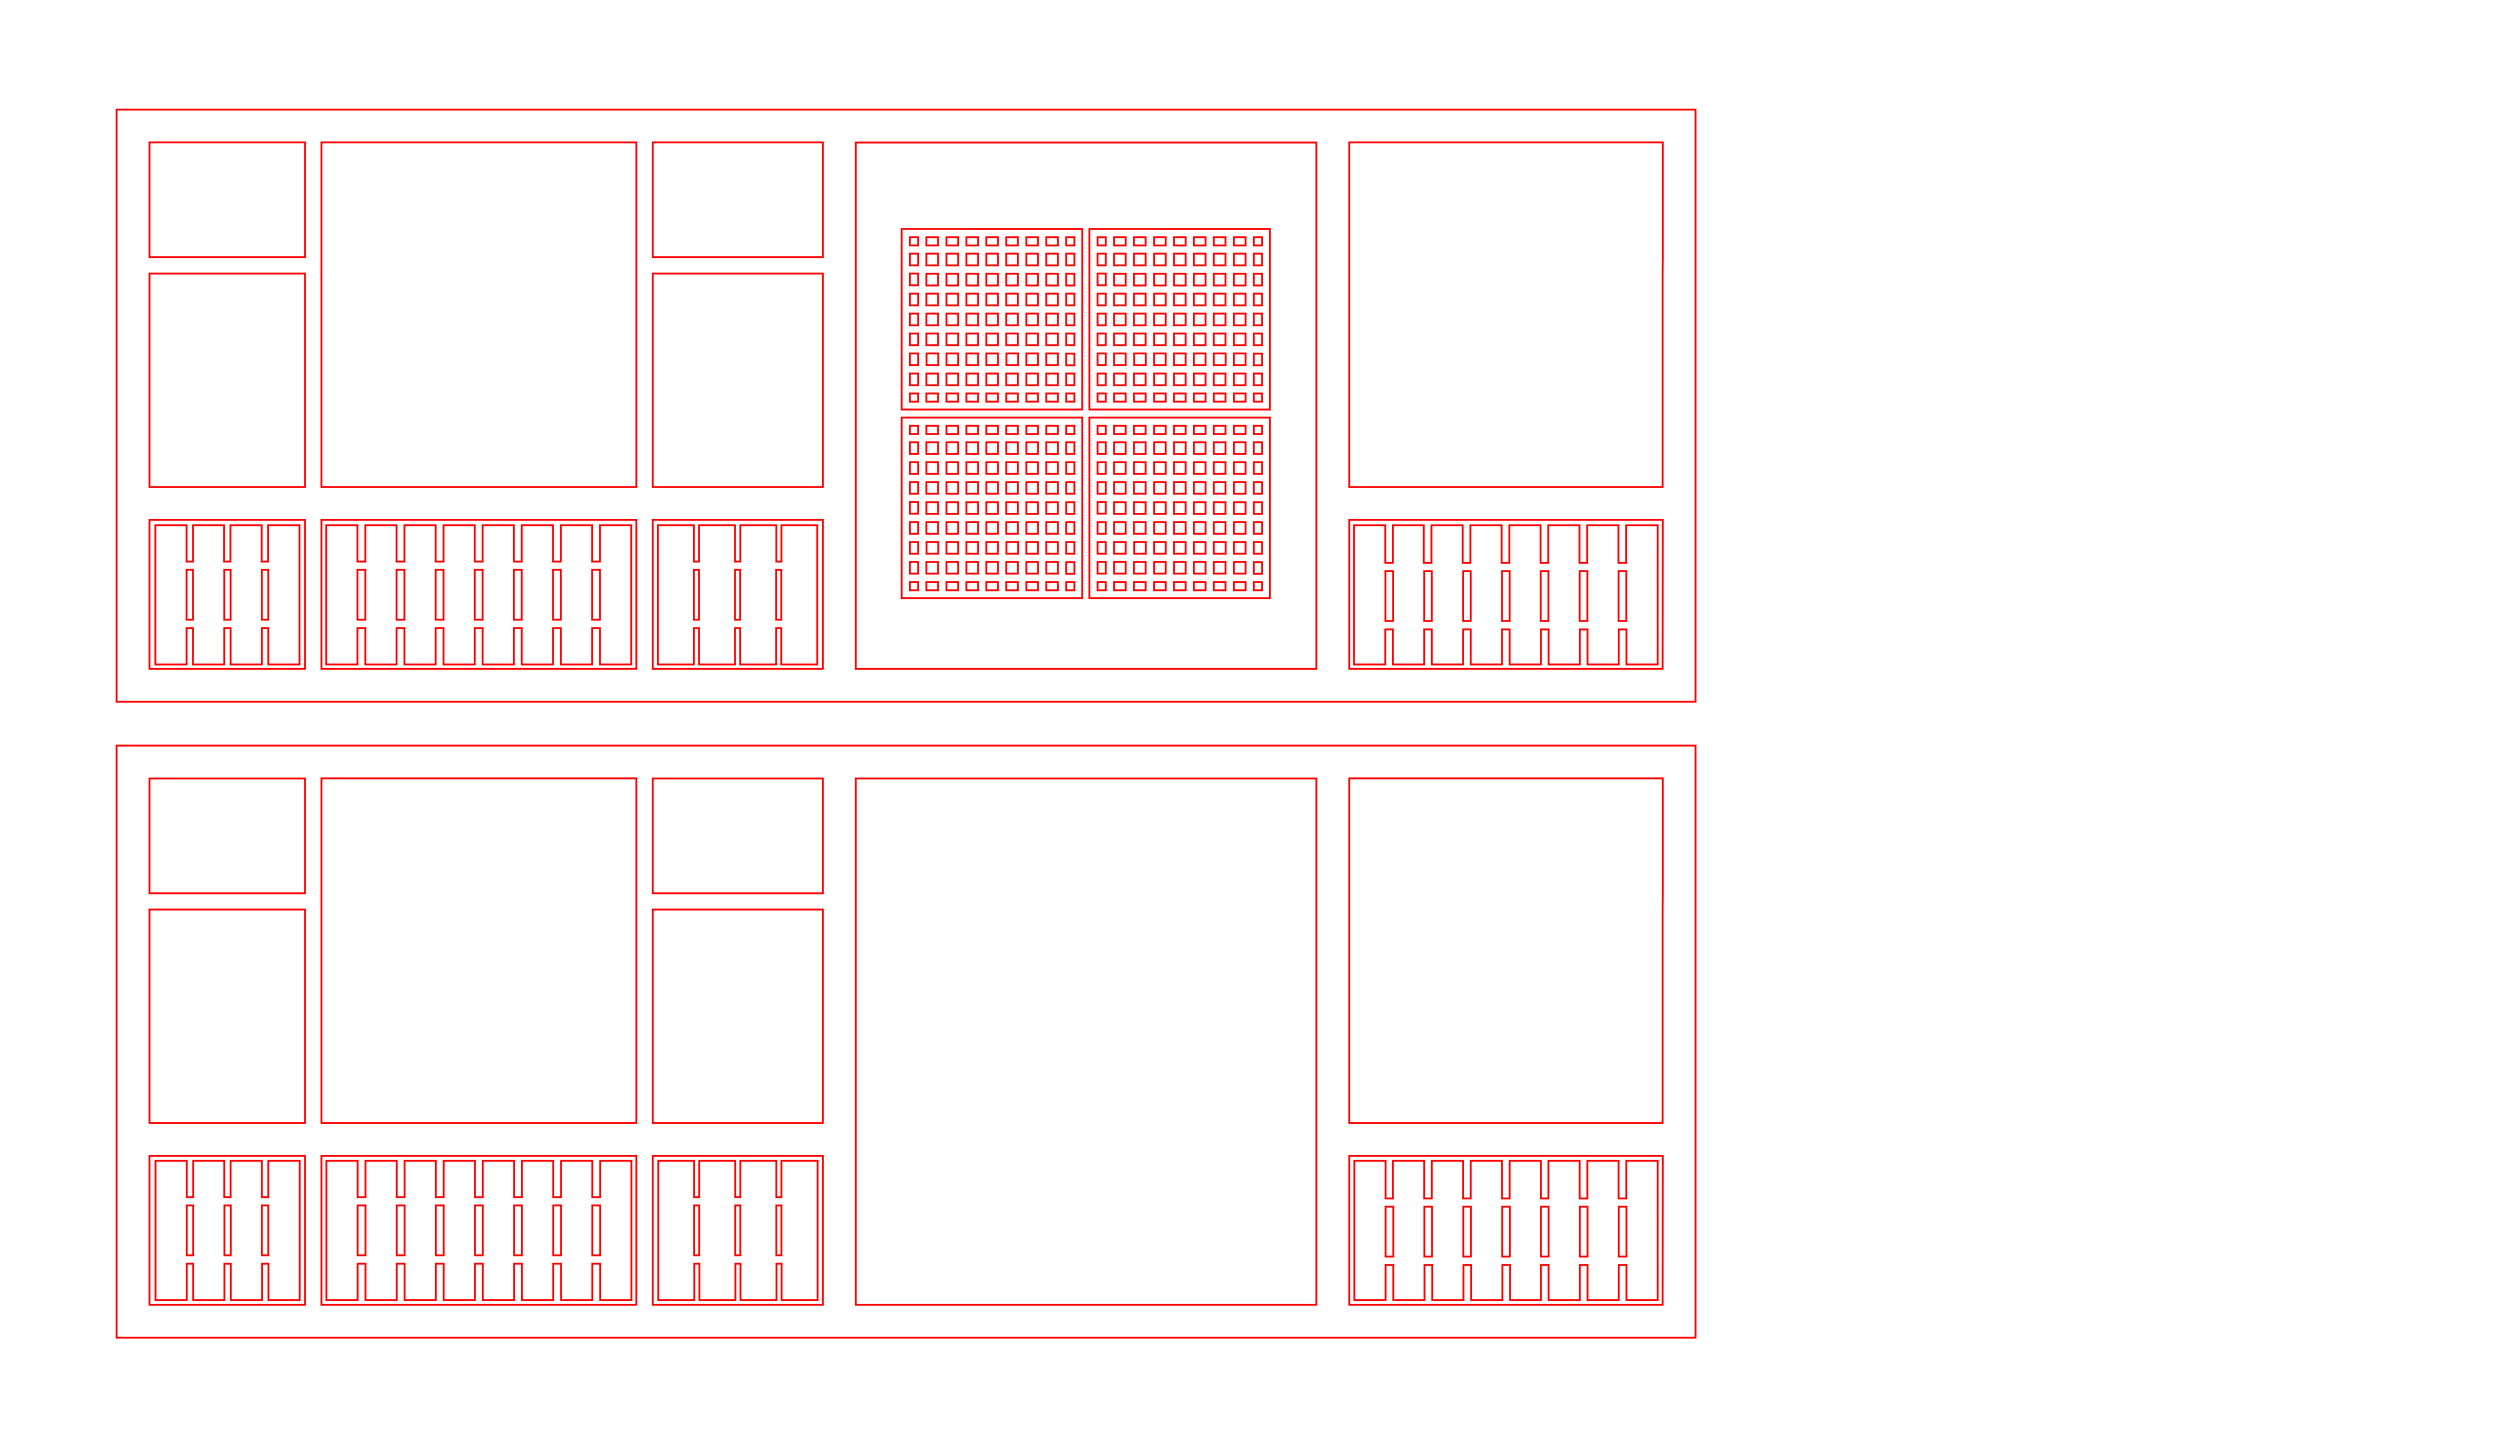 <?xml version="1.0" encoding="utf-8"?>
<!-- Generator: Adobe Illustrator 22.1.0, SVG Export Plug-In . SVG Version: 6.00 Build 0)  -->
<svg version="1.1" id="Layer_1" xmlns="http://www.w3.org/2000/svg" xmlns:xlink="http://www.w3.org/1999/xlink" x="0px" y="0px"
	 width="1368px" height="792px" viewBox="0 0 1368 792" style="enable-background:new 0 0 1368 792;" xml:space="preserve">
<style type="text/css">
	.st0{fill:none;stroke:#FF0000;stroke-miterlimit:10;}
</style>
<path class="st0" d="M63.8,60v324h864V60H63.8z M166.9,366H81.8v-81.5h85.1V366z M166.9,266.5H81.8V149.7h85.1V266.5z M166.9,140.7
	H81.8V77.9h85.1V140.7z M348.2,366H175.9v-81.5h172.3V366z M348.2,149.7v116.8H175.9V149.7v-9V77.9h172.3v62.8V149.7z M450.3,366
	h-93.1v-81.5h93.1V366z M450.3,266.5h-93.1V149.7h93.1V266.5z M450.3,140.7h-93.1V77.9h93.1V140.7z M720.3,366h-252V78h252V366z
	 M909.8,366H738.3v-81.5h171.6L909.8,366L909.8,366z M909.8,149.7v116.8H738.3V149.7v-9V77.9h171.6v62.8L909.8,149.7L909.8,149.7z"
	/>
<path class="st0" d="M63.8,408v324h864V408H63.8z M166.9,714H81.8v-81.5h85.1V714z M166.9,614.5H81.8V497.7h85.1V614.5z
	 M166.9,488.8H81.8V426h85.1V488.8z M348.2,714H175.9v-81.5h172.3V714z M348.2,497.8v116.7H175.9V497.7v-9v-62.8h172.3v62.8V497.8z
	 M450.3,714h-93.1v-81.5h93.1V714z M450.3,614.5h-93.1V497.7h93.1V614.5z M450.3,488.8h-93.1V426h93.1V488.8z M720.3,714h-252V426
	h252V714z M909.8,714H738.3v-81.5h171.6L909.8,714L909.8,714z M909.8,497.8v116.7H738.3V497.7v-9v-62.8h171.6v62.8L909.8,497.8
	L909.8,497.8z"/>
<path class="st0" d="M889.9,635.2v20.6h-4.2v-20.6h-17.1v20.6h-4.2v-20.6h-17.1v20.6h-4.1v-20.6h-17.1v20.6h-4.2v-20.6h-17.1v20.6
	h-4.2v-20.6h-17.1v20.6h-4.2v-20.6h-17.1v20.6h-4v-20.6h-17.1v76.2h17.1v-19.2h4.2v19.2h17.1v-19.2h4.2v19.2h17.1v-19.2h4.2v19.2
	h17.1v-19.2h4.2v19.2h16.9v-19.2h4.2v19.2h17.1v-19.2h4.2v19.2h17.1v-19.2h4.2v19.2h17.1v-76.2H889.9z M758.2,687.6v-27.3h4.2v27.3
	H758.2z M779.4,687.6v-27.3h4.2v27.3H779.4z M800.7,687.6v-27.3h4.2v27.3H800.7z M822,687.6v-27.3h4.2v27.3H822z M843.2,687.6v-27.3
	h4.2v27.3H843.2z M864.5,687.6v-27.3h4.2v27.3H864.5z M885.8,687.6v-27.3h4.2v27.3H885.8z"/>
<path class="st0" d="M427.6,635.2v19.9h-2.8v-19.9h-19.7v19.9h-2.8v-19.9h-19.7v19.9h-2.8v-19.9h-19.6v76.2h19.7v-19.9h2.8v19.9
	h19.7v-19.9h2.8v19.9h19.7v-19.9h2.8v19.9h19.7v-76.2H427.6z M379.8,686.9v-27.3h2.8v27.3H379.8z M402.3,686.9v-27.3h2.8v27.3H402.3
	z M424.8,686.9v-27.3h2.8v27.3H424.8z"/>
<path class="st0" d="M328.4,635.2v19.9h-4.3v-19.9H307v19.9h-4.3v-19.9h-17.1v19.9h-4.3v-19.9h-17.1v19.9h-4.3v-19.9h-17.1v19.9
	h-4.3v-19.9h-17.1v19.9h-4.3v-19.9H200v19.9h-4.3v-19.9h-17.1v76.2h17.1v-19.9h4.3v19.9h17.1v-19.9h4.3v19.9h17.1v-19.9h4.3v19.9
	h17.1v-19.9h4.3v19.9h17.1v-19.9h4.3v19.9h17.1v-19.9h4.3v19.9h17.1v-19.9h4.3v19.9h17.1v-76.2H328.4z M195.7,686.9v-27.3h4.3v27.3
	H195.7z M217.1,686.9v-27.3h4.3v27.3H217.1z M238.5,686.9v-27.3h4.3v27.3H238.5z M259.9,686.9v-27.3h4.3v27.3H259.9z M281.3,686.9
	v-27.3h4.3v27.3H281.3z M302.7,686.9v-27.3h4.3v27.3H302.7z M324.1,686.9v-27.3h4.3v27.3H324.1z"/>
<path class="st0" d="M146.8,635.2v19.9h-3.5v-19.9h-17.1v19.9h-3.5v-19.9h-17v19.9h-3.5v-19.9H85.1v76.2h17.1v-19.9h3.5v19.9h17.1
	v-19.9h3.5v19.9h17.1v-19.9h3.5v19.9H164v-76.2H146.8z M102.2,686.9v-27.3h3.5v27.3H102.2z M122.8,686.9v-27.3h3.5v27.3H122.8z
	 M143.3,686.9v-27.3h3.5v27.3H143.3z"/>
<g>
	<path class="st0" d="M493.4,228.5v9v4.5v6.4v4.5v6.4v4.5v6.4v4.5v6.4v4.5v6.4v4.5v6.4v4.5v6.4v4.5v9h9l0,0h4.5l0,0h6.4l0,0h4.5l0,0
		h6.4l0,0h4.5l0,0h6.4l0,0h4.5l0,0h6.4l0,0h4.5l0,0h6.4l0,0h4.5l0,0h6.4l0,0h4.5l0,0h6.4l0,0h4.5l0,0h9v-9v-4.5v-6.4v-4.5v-6.4V292
		v-6.4v-4.5v-6.4v-4.5v-6.4v-4.5v-6.4v-4.5V242v-4.5v-9H493.4z M506.9,292.1v-6.4h6.4v6.4H506.9z M513.4,296.6v6.4H507v-6.4H513.4z
		 M506.9,281.2v-6.4h6.4v6.4H506.9z M506.9,270.2v-6.4h6.4v6.4H506.9z M506.9,259.3v-6.4h6.4v6.4H506.9z M506.9,248.4V242h6.4v6.4
		H506.9z M506.9,307.5h6.4v6.4h-6.4V307.5z M506.9,237.5V233h6.4v4.5H506.9z M517.9,292.1v-6.4h6.4v6.4H517.9z M524.3,296.6v6.4
		h-6.4v-6.4H524.3z M517.9,281.2v-6.4h6.4v6.4H517.9z M517.9,270.2v-6.4h6.4v6.4H517.9z M517.9,259.3v-6.4h6.4v6.4H517.9z
		 M517.9,248.4V242h6.4v6.4H517.9z M517.9,307.5h6.4v6.4h-6.4L517.9,307.5L517.9,307.5z M517.9,237.5V233h6.4v4.5H517.9z
		 M528.8,292.1v-6.4h6.4v6.4H528.8z M535.2,296.6v6.4h-6.4v-6.4H535.2z M528.8,281.2v-6.4h6.4v6.4H528.8z M528.8,270.2v-6.4h6.4v6.4
		H528.8z M528.8,259.3v-6.4h6.4v6.4H528.8z M528.8,248.4V242h6.4v6.4H528.8z M528.8,307.5h6.4v6.4h-6.4V307.5z M528.8,237.5V233h6.4
		v4.5H528.8z M539.7,292.1v-6.4h6.4v6.4H539.7z M546.1,296.6v6.4h-6.4v-6.4H546.1z M539.7,281.2v-6.4h6.4v6.4H539.7z M539.7,270.2
		v-6.4h6.4v6.4H539.7z M539.7,259.3v-6.4h6.4v6.4H539.7z M539.7,248.4V242h6.4v6.4H539.7z M539.7,307.5h6.4v6.4h-6.4V307.5z
		 M539.7,237.5V233h6.4v4.5H539.7z M550.6,292.1v-6.4h6.4v6.4H550.6z M557.1,296.6v6.4h-6.4v-6.4H557.1z M550.6,281.2v-6.4h6.4v6.4
		H550.6z M550.6,270.2v-6.4h6.4v6.4H550.6z M550.6,259.3v-6.4h6.4v6.4H550.6z M550.6,248.4V242h6.4v6.4H550.6z M550.6,307.5h6.4v6.4
		h-6.4V307.5z M550.6,237.5V233h6.4v4.5H550.6z M561.6,292.1v-6.4h6.4v6.4H561.6z M568,296.6v6.4h-6.4v-6.4H568z M561.6,281.2v-6.4
		h6.4v6.4H561.6z M561.6,270.2v-6.4h6.4v6.4H561.6z M561.6,259.3v-6.4h6.4v6.4H561.6z M561.6,248.4V242h6.4v6.4H561.6z M561.6,307.5
		h6.4v6.4h-6.4V307.5z M561.6,237.5V233h6.4v4.5H561.6z M572.5,292.1v-6.4h6.4v6.4H572.5z M578.9,296.6v6.4h-6.4v-6.4H578.9z
		 M572.5,281.2v-6.4h6.4v6.4H572.5z M572.5,270.2v-6.4h6.4v6.4H572.5z M572.5,259.3v-6.4h6.4v6.4H572.5z M572.5,248.4V242h6.4v6.4
		H572.5z M572.5,307.5h6.4v6.4h-6.4V307.5z M572.5,237.5V233h6.4v4.5H572.5z M497.9,233h4.5v4.5h-4.5V233z M497.9,242h4.5v6.4h-4.5
		V242z M497.9,252.9h4.5v6.4h-4.5V252.9z M497.9,263.8h4.5v6.4h-4.5V263.8z M497.9,274.7h4.5v6.4h-4.5V274.7z M497.9,285.7h4.5v6.4
		h-4.5V285.7z M497.9,296.6h4.5v6.4h-4.5V296.6z M497.9,307.5h4.5v6.4h-4.5V307.5z M497.9,323v-4.5h4.5v4.5H497.9z M506.9,323v-4.5
		h6.4v4.5H506.9z M517.9,323v-4.5h6.4v4.5H517.9z M528.8,323v-4.5h6.4v4.5H528.8z M539.7,323v-4.5h6.4v4.5H539.7z M550.6,323v-4.5
		h6.4v4.5H550.6z M561.6,323v-4.5h6.4v4.5H561.6z M572.5,323v-4.5h6.4v4.5H572.5z M587.9,323h-4.5v-4.5h4.5V323z M587.9,314h-4.5
		v-6.4h4.5V314z M587.9,303h-4.5v-6.4h4.5V303z M587.9,292.1h-4.5v-6.4h4.5V292.1z M587.9,281.2h-4.5v-6.4h4.5V281.2z M587.9,270.2
		h-4.5v-6.4h4.5V270.2z M587.9,259.3h-4.5v-6.4h4.5V259.3z M587.9,248.4h-4.5V242h4.5V248.4z M583.4,237.5V233h4.5v4.5H583.4z"/>
	<path class="st0" d="M596.1,228.5v9v4.5v6.4v4.5v6.4v4.5v6.4v4.5v6.4v4.5v6.4v4.5v6.4v4.5v6.4v4.5v9h9l0,0h4.5l0,0h6.4l0,0h4.5l0,0
		h6.4l0,0h4.5l0,0h6.4l0,0h4.5l0,0h6.4l0,0h4.5l0,0h6.4l0,0h4.5l0,0h6.4l0,0h4.5l0,0h6.4l0,0h4.5l0,0h9v-9v-4.5v-6.4v-4.5v-6.4V292
		v-6.4v-4.5v-6.4v-4.5v-6.4v-4.5v-6.4v-4.5V242v-4.5v-9H596.1z M609.6,292.1v-6.4h6.4v6.4H609.6z M616,296.6v6.4h-6.4v-6.4H616z
		 M609.6,281.2v-6.4h6.4v6.4H609.6z M609.6,270.2v-6.4h6.4v6.4H609.6z M609.6,259.3v-6.4h6.4v6.4H609.6z M609.6,248.4V242h6.4v6.4
		H609.6z M609.6,307.5h6.4v6.4h-6.4V307.5z M609.6,237.5V233h6.4v4.5H609.6z M620.5,292.1v-6.4h6.4v6.4H620.5z M627,296.6v6.4h-6.4
		v-6.4H627z M620.5,281.2v-6.4h6.4v6.4H620.5z M620.5,270.2v-6.4h6.4v6.4H620.5z M620.5,259.3v-6.4h6.4v6.4H620.5z M620.5,248.4V242
		h6.4v6.4H620.5z M620.5,307.5h6.4v6.4h-6.4V307.5z M620.5,237.5V233h6.4v4.5H620.5z M631.5,292.1v-6.4h6.4v6.4H631.5z M637.9,296.6
		v6.4h-6.4v-6.4H637.9z M631.5,281.2v-6.4h6.4v6.4H631.5z M631.5,270.2v-6.4h6.4v6.4H631.5z M631.5,259.3v-6.4h6.4v6.4H631.5z
		 M631.5,248.4V242h6.4v6.4H631.5z M631.5,307.5h6.4v6.4h-6.4V307.5z M631.5,237.5V233h6.4v4.5H631.5z M642.4,292.1v-6.4h6.4v6.4
		H642.4z M648.8,296.6v6.4h-6.4v-6.4H648.8z M642.4,281.2v-6.4h6.4v6.4H642.4z M642.4,270.2v-6.4h6.4v6.4H642.4z M642.4,259.3v-6.4
		h6.4v6.4H642.4z M642.4,248.4V242h6.4v6.4H642.4z M642.4,307.5h6.4v6.4h-6.4V307.5z M642.4,237.5V233h6.4v4.5H642.4z M653.3,292.1
		v-6.4h6.4v6.4H653.3z M659.7,296.6v6.4h-6.4v-6.4H659.7z M653.3,281.2v-6.4h6.4v6.4H653.3z M653.3,270.2v-6.4h6.4v6.4H653.3z
		 M653.3,259.3v-6.4h6.4v6.4H653.3z M653.3,248.4V242h6.4v6.4H653.3z M653.3,307.5h6.4v6.4h-6.4V307.5z M653.3,237.5V233h6.4v4.5
		H653.3z M664.2,292.1v-6.4h6.4v6.4H664.2z M670.7,296.6v6.4h-6.5v-6.4H670.7z M664.2,281.2v-6.4h6.4v6.4H664.2z M664.2,270.2v-6.4
		h6.4v6.4H664.2z M664.2,259.3v-6.4h6.4v6.4H664.2z M664.2,248.4V242h6.4v6.4H664.2z M664.2,307.5h6.4v6.4h-6.4V307.5z M664.2,237.5
		V233h6.4v4.5H664.2z M675.2,292.1v-6.4h6.4v6.4H675.2z M681.6,296.6v6.4h-6.4v-6.4H681.6z M675.2,281.2v-6.4h6.4v6.4H675.2z
		 M675.2,270.2v-6.4h6.4v6.4H675.2z M675.2,259.3v-6.4h6.4v6.4H675.2z M675.2,248.4V242h6.4v6.4H675.2z M675.2,307.5h6.4v6.4h-6.4
		V307.5z M675.2,237.5V233h6.4v4.5H675.2z M600.6,233h4.5v4.5h-4.5V233z M600.6,242h4.5v6.4h-4.5V242z M600.6,252.9h4.5v6.4h-4.5
		V252.9z M600.6,263.8h4.5v6.4h-4.5V263.8z M600.6,274.7h4.5v6.4h-4.5V274.7z M600.6,285.7h4.5v6.4h-4.5V285.7z M600.6,296.6h4.5
		v6.4h-4.5V296.6z M600.6,307.5h4.5v6.4h-4.5V307.5z M600.6,323v-4.5h4.5v4.5H600.6z M609.6,323v-4.5h6.4v4.5H609.6z M620.5,323
		v-4.5h6.4v4.5H620.5z M631.5,323v-4.5h6.4v4.5H631.5z M642.4,323v-4.5h6.4v4.5H642.4z M653.3,323v-4.5h6.4v4.5H653.3z M664.2,323
		v-4.5h6.4v4.5H664.2z M675.2,323v-4.5h6.4v4.5H675.2z M690.6,323h-4.5v-4.5h4.5V323z M690.6,314h-4.5v-6.4h4.5V314z M690.6,303
		h-4.5v-6.4h4.5V303z M690.6,292.1h-4.5v-6.4h4.5V292.1z M690.6,281.2h-4.5v-6.4h4.5V281.2z M690.6,270.2h-4.5v-6.4h4.5V270.2z
		 M690.6,259.3h-4.5v-6.4h4.5V259.3z M690.6,248.4h-4.5V242h4.5V248.4z M686.1,237.5V233h4.5v4.5H686.1z"/>
</g>
<g>
	<path class="st0" d="M493.4,125.3v9v4.5v6.4v4.5v6.4v4.5v6.4v4.5v6.4v4.5v6.4v4.5v6.4v4.5v6.4v4.5v9h9l0,0h4.5l0,0h6.4l0,0h4.5l0,0
		h6.4l0,0h4.5l0,0h6.4l0,0h4.5l0,0h6.4l0,0h4.5l0,0h6.4l0,0h4.5l0,0h6.4l0,0h4.5l0,0h6.4l0,0h4.5l0,0h9v-9v-4.5v-6.4v-4.5v-6.4v-4.5
		v-6.4v-4.5v-6.4V167v-6.4v-4.5v-6.4v-4.5v-6.4v-4.5v-9H493.4z M506.9,188.9v-6.4h6.4v6.4H506.9z M513.4,193.4v6.4H507v-6.4H513.4z
		 M506.9,178v-6.4h6.4v6.4H506.9z M506.9,167.1v-6.4h6.4v6.4H506.9z M506.9,156.2v-6.4h6.4v6.4H506.9z M506.9,145.2v-6.4h6.4v6.4
		H506.9z M506.9,204.4h6.4v6.4h-6.4V204.4z M506.9,134.3v-4.5h6.4v4.5H506.9z M517.9,188.9v-6.4h6.4v6.4H517.9z M524.3,193.4v6.4
		h-6.4v-6.4H524.3z M517.9,178v-6.4h6.4v6.4H517.9z M517.9,167.1v-6.4h6.4v6.4H517.9z M517.9,156.2v-6.4h6.4v6.4H517.9z
		 M517.9,145.2v-6.4h6.4v6.4H517.9z M517.9,204.4h6.4v6.4h-6.4L517.9,204.4L517.9,204.4z M517.9,134.3v-4.5h6.4v4.5H517.9z
		 M528.8,188.9v-6.4h6.4v6.4H528.8z M535.2,193.4v6.4h-6.4v-6.4H535.2z M528.8,178v-6.4h6.4v6.4H528.8z M528.8,167.1v-6.4h6.4v6.4
		H528.8z M528.8,156.2v-6.4h6.4v6.4H528.8z M528.8,145.2v-6.4h6.4v6.4H528.8z M528.8,204.4h6.4v6.4h-6.4V204.4z M528.8,134.3v-4.5
		h6.4v4.5H528.8z M539.7,188.9v-6.4h6.4v6.4H539.7z M546.1,193.4v6.4h-6.4v-6.4H546.1z M539.7,178v-6.4h6.4v6.4H539.7z M539.7,167.1
		v-6.4h6.4v6.4H539.7z M539.7,156.2v-6.4h6.4v6.4H539.7z M539.7,145.2v-6.4h6.4v6.4H539.7z M539.7,204.4h6.4v6.4h-6.4V204.4z
		 M539.7,134.3v-4.5h6.4v4.5H539.7z M550.6,188.9v-6.4h6.4v6.4H550.6z M557.1,193.4v6.4h-6.4v-6.4H557.1z M550.6,178v-6.4h6.4v6.4
		H550.6z M550.6,167.1v-6.4h6.4v6.4H550.6z M550.6,156.2v-6.4h6.4v6.4H550.6z M550.6,145.2v-6.4h6.4v6.4H550.6z M550.6,204.4h6.4
		v6.4h-6.4V204.4z M550.6,134.3v-4.5h6.4v4.5H550.6z M561.6,188.9v-6.4h6.4v6.4H561.6z M568,193.4v6.4h-6.4v-6.4H568z M561.6,178
		v-6.4h6.4v6.4H561.6z M561.6,167.1v-6.4h6.4v6.4H561.6z M561.6,156.2v-6.4h6.4v6.4H561.6z M561.6,145.2v-6.4h6.4v6.4H561.6z
		 M561.6,204.4h6.4v6.4h-6.4V204.4z M561.6,134.3v-4.5h6.4v4.5H561.6z M572.5,188.9v-6.4h6.4v6.4H572.5z M578.9,193.4v6.4h-6.4v-6.4
		H578.9z M572.5,178v-6.4h6.4v6.4H572.5z M572.5,167.1v-6.4h6.4v6.4H572.5z M572.5,156.2v-6.4h6.4v6.4H572.5z M572.5,145.2v-6.4h6.4
		v6.4H572.5z M572.5,204.4h6.4v6.4h-6.4V204.4z M572.5,134.3v-4.5h6.4v4.5H572.5z M497.9,129.8h4.5v4.5h-4.5V129.8z M497.9,138.8
		h4.5v6.4h-4.5V138.8z M497.9,149.7h4.5v6.4h-4.5V149.7z M497.9,160.7h4.5v6.4h-4.5V160.7z M497.9,171.6h4.5v6.4h-4.5V171.6z
		 M497.9,182.5h4.5v6.4h-4.5V182.5z M497.9,193.4h4.5v6.4h-4.5V193.4z M497.9,204.4h4.5v6.4h-4.5V204.4z M497.9,219.8v-4.5h4.5v4.5
		H497.9z M506.9,219.8v-4.5h6.4v4.5H506.9z M517.9,219.8v-4.5h6.4v4.5H517.9z M528.8,219.8v-4.5h6.4v4.5H528.8z M539.7,219.8v-4.5
		h6.4v4.5H539.7z M550.6,219.8v-4.5h6.4v4.5H550.6z M561.6,219.8v-4.5h6.4v4.5H561.6z M572.5,219.8v-4.5h6.4v4.5H572.5z
		 M587.9,219.8h-4.5v-4.5h4.5V219.8z M587.9,210.8h-4.5v-6.4h4.5V210.8z M587.9,199.9h-4.5v-6.4h4.5V199.9z M587.9,188.9h-4.5v-6.4
		h4.5V188.9z M587.9,178h-4.5v-6.4h4.5V178z M587.9,167.1h-4.5v-6.4h4.5V167.1z M587.9,156.2h-4.5v-6.4h4.5V156.2z M587.9,145.2
		h-4.5v-6.4h4.5V145.2z M583.4,134.3v-4.5h4.5v4.5H583.4z"/>
	<path class="st0" d="M596.1,125.3v9v4.5v6.4v4.5v6.4v4.5v6.4v4.5v6.4v4.5v6.4v4.5v6.4v4.5v6.4v4.5v9h9l0,0h4.5l0,0h6.4l0,0h4.5l0,0
		h6.4l0,0h4.5l0,0h6.4l0,0h4.5l0,0h6.4l0,0h4.5l0,0h6.4l0,0h4.5l0,0h6.4l0,0h4.5l0,0h6.4l0,0h4.5l0,0h9v-9v-4.5v-6.4v-4.5v-6.4v-4.5
		v-6.4v-4.5v-6.4V167v-6.4v-4.5v-6.4v-4.5v-6.4v-4.5v-9H596.1z M609.6,188.9v-6.4h6.4v6.4H609.6z M616,193.4v6.4h-6.4v-6.4H616z
		 M609.6,178v-6.4h6.4v6.4H609.6z M609.6,167.1v-6.4h6.4v6.4H609.6z M609.6,156.2v-6.4h6.4v6.4H609.6z M609.6,145.2v-6.4h6.4v6.4
		H609.6z M609.6,204.4h6.4v6.4h-6.4V204.4z M609.6,134.3v-4.5h6.4v4.5H609.6z M620.5,188.9v-6.4h6.4v6.4H620.5z M627,193.4v6.4h-6.4
		v-6.4H627z M620.5,178v-6.4h6.4v6.4H620.5z M620.5,167.1v-6.4h6.4v6.4H620.5z M620.5,156.2v-6.4h6.4v6.4H620.5z M620.5,145.2v-6.4
		h6.4v6.4H620.5z M620.5,204.4h6.4v6.4h-6.4V204.4z M620.5,134.3v-4.5h6.4v4.5H620.5z M631.5,188.9v-6.4h6.4v6.4H631.5z
		 M637.9,193.4v6.4h-6.4v-6.4H637.9z M631.5,178v-6.4h6.4v6.4H631.5z M631.5,167.1v-6.4h6.4v6.4H631.5z M631.5,156.2v-6.4h6.4v6.4
		H631.5z M631.5,145.2v-6.4h6.4v6.4H631.5z M631.5,204.4h6.4v6.4h-6.4V204.4z M631.5,134.3v-4.5h6.4v4.5H631.5z M642.4,188.9v-6.4
		h6.4v6.4H642.4z M648.8,193.4v6.4h-6.4v-6.4H648.8z M642.4,178v-6.4h6.4v6.4H642.4z M642.4,167.1v-6.4h6.4v6.4H642.4z M642.4,156.2
		v-6.4h6.4v6.4H642.4z M642.4,145.2v-6.4h6.4v6.4H642.4z M642.4,204.4h6.4v6.4h-6.4V204.4z M642.4,134.3v-4.5h6.4v4.5H642.4z
		 M653.3,188.9v-6.4h6.4v6.4H653.3z M659.7,193.4v6.4h-6.4v-6.4H659.7z M653.3,178v-6.4h6.4v6.4H653.3z M653.3,167.1v-6.4h6.4v6.4
		H653.3z M653.3,156.2v-6.4h6.4v6.4H653.3z M653.3,145.2v-6.4h6.4v6.4H653.3z M653.3,204.4h6.4v6.4h-6.4V204.4z M653.3,134.3v-4.5
		h6.4v4.5H653.3z M664.2,188.9v-6.4h6.4v6.4H664.2z M670.7,193.4v6.4h-6.5v-6.4H670.7z M664.2,178v-6.4h6.4v6.4H664.2z M664.2,167.1
		v-6.4h6.4v6.4H664.2z M664.2,156.2v-6.4h6.4v6.4H664.2z M664.2,145.2v-6.4h6.4v6.4H664.2z M664.2,204.4h6.4v6.4h-6.4V204.4z
		 M664.2,134.3v-4.5h6.4v4.5H664.2z M675.2,188.9v-6.4h6.4v6.4H675.2z M681.6,193.4v6.4h-6.4v-6.4H681.6z M675.2,178v-6.4h6.4v6.4
		H675.2z M675.2,167.1v-6.4h6.4v6.4H675.2z M675.2,156.2v-6.4h6.4v6.4H675.2z M675.2,145.2v-6.4h6.4v6.4H675.2z M675.2,204.4h6.4
		v6.4h-6.4V204.4z M675.2,134.3v-4.5h6.4v4.5H675.2z M600.6,129.8h4.5v4.5h-4.5V129.8z M600.6,138.8h4.5v6.4h-4.5V138.8z
		 M600.6,149.7h4.5v6.4h-4.5V149.7z M600.6,160.7h4.5v6.4h-4.5V160.7z M600.6,171.6h4.5v6.4h-4.5V171.6z M600.6,182.5h4.5v6.4h-4.5
		V182.5z M600.6,193.4h4.5v6.4h-4.5V193.4z M600.6,204.4h4.5v6.4h-4.5V204.4z M600.6,219.8v-4.5h4.5v4.5H600.6z M609.6,219.8v-4.5
		h6.4v4.5H609.6z M620.5,219.8v-4.5h6.4v4.5H620.5z M631.5,219.8v-4.5h6.4v4.5H631.5z M642.4,219.8v-4.5h6.4v4.5H642.4z
		 M653.3,219.8v-4.5h6.4v4.5H653.3z M664.2,219.8v-4.5h6.4v4.5H664.2z M675.2,219.8v-4.5h6.4v4.5H675.2z M690.6,219.8h-4.5v-4.5h4.5
		V219.8z M690.6,210.8h-4.5v-6.4h4.5V210.8z M690.6,199.9h-4.5v-6.4h4.5V199.9z M690.6,188.9h-4.5v-6.4h4.5V188.9z M690.6,178h-4.5
		v-6.4h4.5V178z M690.6,167.1h-4.5v-6.4h4.5V167.1z M690.6,156.2h-4.5v-6.4h4.5V156.2z M690.6,145.2h-4.5v-6.4h4.5V145.2z
		 M686.1,134.3v-4.5h4.5v4.5H686.1z"/>
</g>
<path class="st0" d="M889.8,287.4V308h-4.2v-20.6h-17.1V308h-4.2v-20.6h-17.1V308H843v-20.6h-17.1V308h-4.2v-20.6h-17.1V308h-4.2
	v-20.6h-17.1V308h-4.2v-20.6h-16.9V308H758v-20.6h-17.1v76.2H758v-19.2h4.2v19.2h17.1v-19.2h4.2v19.2h17.1v-19.2h4.2v19.2h17.1
	v-19.2h4.2v19.2h17.1v-19.2h4.2v19.2h17.1v-19.2h4.2v19.2h17.1v-19.2h4.2v19.2h17.1v-76.2H889.8z M758.1,339.8v-27.3h4.2v27.3H758.1
	z M779.3,339.8v-27.3h4.2v27.3H779.3z M800.6,339.8v-27.3h4.2v27.3H800.6z M821.9,339.8v-27.3h4.2v27.3H821.9z M843.1,339.8v-27.3
	h4.2v27.3H843.1z M864.4,339.8v-27.3h4.2v27.3H864.4z M885.7,339.8v-27.3h4.2v27.3H885.7z"/>
<path class="st0" d="M427.6,287.4v19.9h-2.8v-19.9h-19.7v19.9h-2.9v-19.9h-19.7v19.9h-2.8v-19.9H360v76.2h19.7v-19.9h2.8v19.9h19.7
	v-19.9h2.8v19.9h19.7v-19.9h2.8v19.9h19.7v-76.2H427.6z M379.7,339.1v-27.3h2.8v27.3H379.7z M402.2,339.1v-27.3h2.8v27.3H402.2z
	 M424.7,339.1v-27.3h2.8v27.3H424.7z"/>
<path class="st0" d="M328.3,287.4v19.9H324v-19.9h-17.1v19.9h-4.3v-19.9h-17.1v19.9h-4.3v-19.9h-17.1v19.9h-4.3v-19.9h-17.1v19.9
	h-4.3v-19.9h-17.1v19.9H217v-19.9h-17.1v19.9h-4.3v-19.9h-17.1v76.2h17.1v-19.9h4.3v19.9H217v-19.9h4.3v19.9h17.1v-19.9h4.3v19.9
	h17.1v-19.9h4.3v19.9h17.1v-19.9h4.3v19.9h17.1v-19.9h4.3v19.9H324v-19.9h4.3v19.9h17.1v-76.2H328.3z M195.6,339.1v-27.3h4.3v27.3
	H195.6z M217,339.1v-27.3h4.3v27.3H217z M238.4,339.1v-27.3h4.3v27.3H238.4z M259.8,339.1v-27.3h4.3v27.3H259.8z M281.2,339.1v-27.3
	h4.3v27.3H281.2z M302.6,339.1v-27.3h4.3v27.3H302.6z M324,339.1v-27.3h4.3v27.3H324z"/>
<path class="st0" d="M146.7,287.4v19.9h-3.5v-19.9h-17.1v19.9h-3.5v-19.9h-17v19.9h-3.5v-19.9H85v76.2h17.1v-19.9h3.5v19.9h17.1
	v-19.9h3.5v19.9h17.1v-19.9h3.5v19.9h17.1v-76.2H146.7z M102.1,339.1v-27.3h3.5v27.3H102.1z M122.7,339.1v-27.3h3.5v27.3H122.7z
	 M143.3,339.1v-27.3h3.5v27.3H143.3z"/>
</svg>
